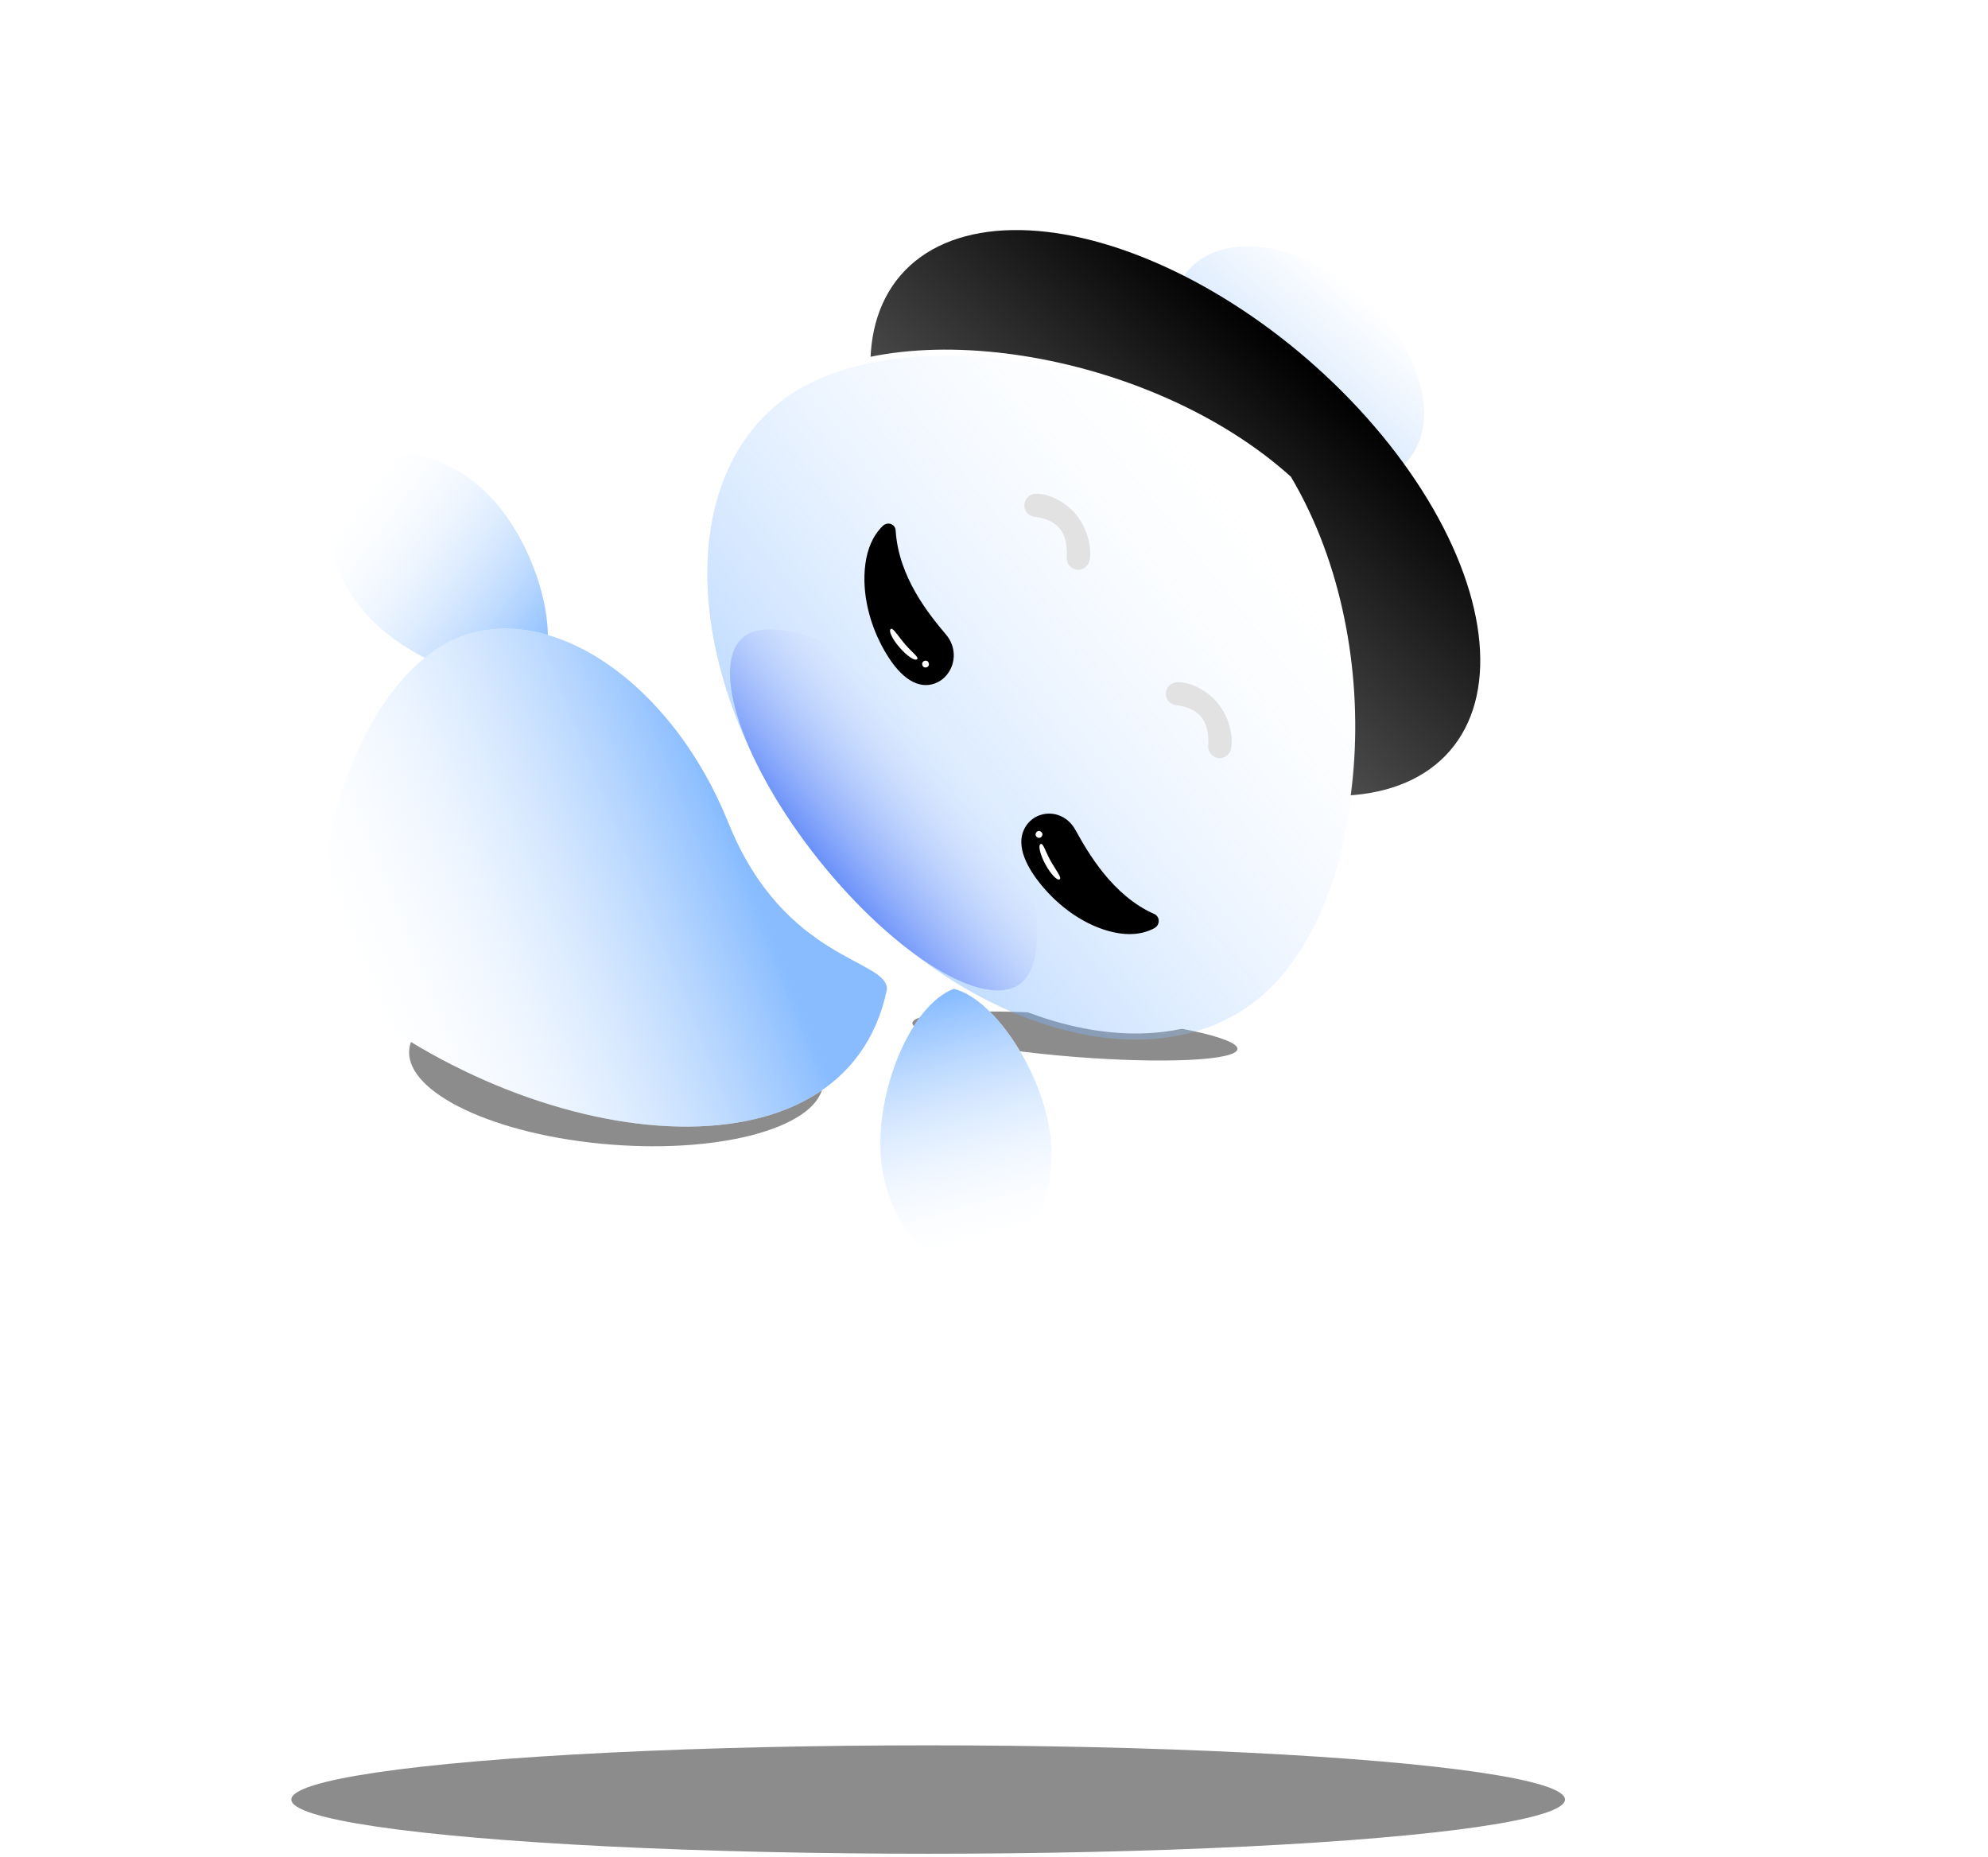 <svg width="650" height="607" viewBox="0 0 650 607" fill="none" xmlns="http://www.w3.org/2000/svg">
<g filter="url(#filter0_d_2377_20)">
<path d="M509.67 299.651C511.392 308.148 508.18 316.896 501.302 322.127L265.52 502.627C260.018 506.832 252.863 508.277 246.14 506.52C239.418 504.762 233.882 500.036 231.106 493.657L194.501 409.936L123.436 414.196C114.167 414.787 105.478 409.577 101.561 401.126C97.644 392.674 99.385 382.709 105.833 375.989L146.669 333.433C148.623 331.397 151.242 330.195 154.082 329.987L328.69 318.802C334.72 318.428 339.356 313.392 339.233 307.407C339.109 301.422 334.367 296.48 328.376 296.305L136.57 288.934L113.212 223.302C110.405 215.427 112.121 206.709 117.732 200.556C123.343 194.403 131.873 191.832 139.947 193.811L493.046 282.33C501.473 284.451 507.899 291.205 509.67 299.651Z" fill="white"/>
</g>
<ellipse cx="53.301" cy="6.805" rx="53.301" ry="6.805" transform="matrix(-0.997 -0.08 -0.08 0.997 405.148 336.178)" fill="black" fill-opacity="0.45"/>
<ellipse cx="424.267" cy="119.623" rx="47.508" ry="31.255" transform="rotate(40.898 424.267 119.623)" fill="url(#paint0_linear_2377_20)"/>
<ellipse cx="384.284" cy="167.702" rx="118.769" ry="66.261" transform="rotate(40.898 384.284 167.702)" fill="url(#paint1_linear_2377_20)"/>
<g filter="url(#filter1_d_2377_20)">
<g filter="url(#filter2_d_2377_20)">
<path d="M411.064 322.825C375.127 351.591 311.017 331.211 267.869 277.306C224.722 223.401 218.876 156.384 254.813 127.619C290.749 98.853 375.993 112.291 422.083 153.867C455.551 210.35 447.001 294.06 411.064 322.825Z" fill="white"/>
</g>
<path d="M411.064 322.825C375.127 351.591 311.017 331.211 267.869 277.306C224.722 223.401 218.876 156.384 254.813 127.619C290.749 98.853 375.993 112.291 422.083 153.867C455.551 210.35 447.001 294.06 411.064 322.825Z" fill="url(#paint2_linear_2377_20)"/>
<path d="M333.775 317.439C322.403 326.542 292.896 308.576 267.871 277.312C242.845 246.047 231.777 213.322 243.149 204.219C254.521 195.116 291.998 212.488 316.672 238.249C337.97 269.499 345.147 308.336 333.775 317.439Z" fill="url(#paint3_linear_2377_20)"/>
</g>
<ellipse cx="338.662" cy="165.204" rx="3.747" ry="3.747" transform="rotate(51.325 338.662 165.204)" fill="#E2E2E2"/>
<ellipse cx="343.95" cy="166.54" rx="2.998" ry="2.548" transform="rotate(51.325 343.95 166.54)" fill="#E2E2E2"/>
<ellipse cx="351.966" cy="177.015" rx="2.998" ry="2.548" transform="rotate(51.325 351.966 177.015)" fill="#E2E2E2"/>
<path d="M355.499 184.556C353.884 185.849 354.906 176.618 349.784 170.221C344.663 163.823 335.713 163.148 337.329 161.855C338.944 160.562 346.887 162.043 352.008 168.441C357.129 174.839 357.115 183.263 355.499 184.556Z" fill="#E2E2E2"/>
<path d="M349.278 183.004C348.09 183.955 350.094 177.308 346.557 172.889C343.02 168.47 336.804 169.375 337.992 168.424C339.179 167.473 347.466 164.91 351.003 169.33C354.541 173.749 350.466 182.054 349.278 183.004Z" fill="#E2E2E2"/>
<ellipse cx="352.526" cy="182.523" rx="3.747" ry="3.747" transform="rotate(51.325 352.526 182.523)" fill="#E2E2E2"/>
<ellipse cx="384.936" cy="226.796" rx="3.747" ry="3.747" transform="rotate(51.325 384.936 226.796)" fill="#E2E2E2"/>
<ellipse cx="390.224" cy="228.132" rx="2.998" ry="2.548" transform="rotate(51.325 390.224 228.132)" fill="#E2E2E2"/>
<ellipse cx="398.239" cy="238.606" rx="2.998" ry="2.548" transform="rotate(51.325 398.239 238.606)" fill="#E2E2E2"/>
<path d="M401.773 246.148C400.157 247.441 401.179 238.21 396.058 231.812C390.937 225.414 381.987 224.74 383.602 223.447C385.218 222.154 393.16 223.635 398.281 230.033C403.402 236.431 403.389 244.855 401.773 246.148Z" fill="#E2E2E2"/>
<path d="M395.548 244.596C394.36 245.547 396.364 238.9 392.826 234.481C389.289 230.061 383.073 230.967 384.261 230.016C385.449 229.065 393.736 226.502 397.273 230.921C400.81 235.341 396.735 243.645 395.548 244.596Z" fill="#E2E2E2"/>
<ellipse cx="398.787" cy="244.107" rx="3.747" ry="3.747" transform="rotate(51.325 398.787 244.107)" fill="#E2E2E2"/>
<g filter="url(#filter3_d_2377_20)">
<path d="M282.948 182.339C283.572 177.648 285.291 173.189 288.649 169.928C288.998 169.589 289.432 169.351 289.898 169.242C290.365 169.133 290.846 169.157 291.285 169.313C291.725 169.468 292.105 169.748 292.381 170.119C292.658 170.491 292.82 170.939 292.848 171.412C293.767 186.729 303.861 198.999 309.29 205.43C312.697 209.466 312.473 214.628 309.941 218.147C308.658 219.965 306.752 221.254 304.618 221.745C297.631 223.311 292.215 215.958 289.277 210.885C284.503 202.638 281.632 192.183 282.946 182.34L282.948 182.339Z" fill="black"/>
</g>
<path d="M299.819 215.534C299.065 216.151 296.528 214.439 294.153 211.71C291.778 208.98 290.464 206.268 291.219 205.651C291.973 205.034 293.623 207.988 295.998 210.718C298.373 213.447 300.574 214.918 299.819 215.534Z" fill="white"/>
<ellipse cx="302.621" cy="217.107" rx="1.104" ry="1.104" transform="rotate(73.554 302.621 217.107)" fill="white"/>
<g filter="url(#filter4_d_2377_20)">
<path d="M364.286 302.823C368.773 303.791 373.399 303.613 377.456 301.432C377.878 301.205 378.234 300.862 378.483 300.443C378.733 300.024 378.864 299.547 378.863 299.065C378.862 298.584 378.729 298.119 378.478 297.724C378.227 297.329 377.869 297.02 377.446 296.833C363.743 290.784 355.767 276.803 351.631 269.339C349.034 264.655 344.246 263.138 340.218 264.426C338.145 265.067 336.356 266.494 335.223 268.412C331.552 274.707 336.534 282.467 340.228 287.042C346.234 294.476 354.868 300.797 364.285 302.825L364.286 302.823Z" fill="black"/>
</g>
<path d="M340.217 275.958C339.376 276.449 340.094 279.425 341.821 282.604C343.549 285.782 345.631 287.961 346.473 287.469C347.315 286.978 345.123 284.399 343.396 281.221C341.668 278.042 341.059 275.466 340.217 275.958Z" fill="white"/>
<ellipse cx="1.104" cy="1.104" rx="1.104" ry="1.104" transform="matrix(-0.8 -0.6 -0.6 0.8 341.262 272.574)" fill="white"/>
<g filter="url(#filter5_d_2377_20)">
<path d="M161.373 159.539C147.108 143.806 126.282 139.449 114.857 149.808C103.432 160.166 105.735 181.318 120 197.052C134.265 212.785 162.837 223.096 176.073 217.324C183.989 204.437 175.639 175.273 161.373 159.539Z" fill="white"/>
<path d="M161.373 159.539C147.108 143.806 126.282 139.449 114.857 149.808C103.432 160.166 105.735 181.318 120 197.052C134.265 212.785 162.837 223.096 176.073 217.324C183.989 204.437 175.639 175.273 161.373 159.539Z" fill="url(#paint4_linear_2377_20)"/>
</g>
<g filter="url(#filter6_d_2377_20)">
<path d="M287.981 373.892C289.572 395.069 303.329 411.301 318.708 410.145C334.086 408.989 345.263 390.884 343.671 369.706C342.079 348.528 325.867 322.841 311.878 319.265C297.715 324.571 286.389 352.714 287.981 373.892Z" fill="white"/>
<path d="M287.981 373.892C289.572 395.069 303.329 411.301 318.708 410.145C334.086 408.989 345.263 390.884 343.671 369.706C342.079 348.528 325.867 322.841 311.878 319.265C297.715 324.571 286.389 352.714 287.981 373.892Z" fill="url(#paint5_linear_2377_20)"/>
</g>
<ellipse cx="67.901" cy="25.535" rx="67.901" ry="25.535" transform="matrix(-0.997 -0.08 -0.08 0.997 271.242 328.682)" fill="black" fill-opacity="0.45"/>
<ellipse cx="208.22" cy="17.721" rx="208.22" ry="17.721" transform="matrix(1 0 -4.47013e-08 -1 95.25 606.037)" fill="black" fill-opacity="0.45"/>
<g filter="url(#filter7_d_2377_20)">
<path d="M289.984 319.494C290.412 309.468 256.471 310.487 238.104 264.879C219.736 219.27 180.198 192.224 149.792 204.469C119.386 216.714 97.935 274.3 107.625 317.426C173.646 373.645 276.348 385.181 289.984 319.494Z" fill="white"/>
<path d="M289.984 319.494C290.412 309.468 256.471 310.487 238.104 264.879C219.736 219.27 180.198 192.224 149.792 204.469C119.386 216.714 97.935 274.3 107.625 317.426C173.646 373.645 276.348 385.181 289.984 319.494Z" fill="url(#paint6_linear_2377_20)"/>
</g>
<path d="M538.315 112.421C537.001 112.2 535.781 111.965 534.655 111.715C533.529 111.465 532.568 111.17 531.774 110.83C530.859 110.482 530.226 110.083 529.875 109.635C529.539 109.177 529.426 108.617 529.537 107.954C529.591 107.634 529.705 107.313 529.881 106.99C530.057 106.666 530.336 106.348 530.717 106.035C531.1 105.71 531.632 105.404 532.313 105.116C532.789 104.892 533.37 104.619 534.057 104.296C534.758 103.963 535.512 103.603 536.319 103.216C537.127 102.828 537.933 102.446 538.738 102.07C539.555 101.696 540.307 101.348 540.994 101.025C541.693 100.705 542.278 100.444 542.75 100.243C543.437 99.994 543.879 99.788 544.077 99.626C544.274 99.465 544.387 99.301 544.415 99.136C544.448 98.934 544.327 98.786 544.051 98.691C543.789 98.587 543.427 98.495 542.965 98.418C542.314 98.308 541.596 98.206 540.808 98.11C540.033 98.017 539.244 97.933 538.441 97.859C537.652 97.775 536.906 97.692 536.202 97.611C535.497 97.529 534.903 97.447 534.418 97.366C534.098 97.312 533.815 97.222 533.569 97.096C533.334 96.971 533.161 96.808 533.048 96.607C532.936 96.405 532.903 96.169 532.949 95.896C533.002 95.577 533.177 95.332 533.473 95.163C533.781 94.996 534.196 94.883 534.717 94.824C535.249 94.768 535.872 94.757 536.584 94.791C537.31 94.816 538.127 94.874 539.037 94.966C539.481 95.004 540.018 95.064 540.649 95.145C541.294 95.217 541.963 95.293 542.655 95.372C543.348 95.452 544.004 95.532 544.623 95.612C545.254 95.693 545.777 95.769 546.191 95.838C547.363 96.035 548.231 96.369 548.797 96.842C549.362 97.314 549.582 97.929 549.455 98.686C549.365 99.219 549.14 99.728 548.778 100.215C548.418 100.69 547.745 101.149 546.758 101.592C545.939 101.977 545.02 102.413 544.002 102.899C542.983 103.385 541.959 103.87 540.928 104.354C539.898 104.839 538.947 105.281 538.077 105.683C537.22 106.074 536.535 106.385 536.022 106.615C535.576 106.808 535.26 106.986 535.075 107.15C534.889 107.313 534.78 107.49 534.748 107.679C534.715 107.88 534.814 108.049 535.047 108.185C535.291 108.324 535.73 108.464 536.363 108.607C537.01 108.74 537.931 108.907 539.126 109.108C540.381 109.318 541.479 109.478 542.422 109.588C543.379 109.688 544.242 109.802 545.011 109.931C545.721 110.051 546.229 110.252 546.534 110.534C546.84 110.816 546.957 111.171 546.885 111.597C546.816 112.011 546.574 112.329 546.159 112.552C545.745 112.774 545.168 112.909 544.431 112.955C543.703 113.015 542.824 112.996 541.794 112.896C540.776 112.798 539.616 112.64 538.315 112.421ZM557.626 115.663C556.313 115.443 555.093 115.208 553.967 114.958C552.84 114.708 551.88 114.413 551.085 114.072C550.17 113.724 549.538 113.326 549.187 112.878C548.85 112.419 548.737 111.859 548.849 111.196C548.902 110.877 549.017 110.555 549.193 110.232C549.369 109.909 549.648 109.59 550.029 109.277C550.412 108.952 550.944 108.646 551.625 108.359C552.101 108.135 552.682 107.861 553.369 107.538C554.07 107.206 554.824 106.846 555.631 106.458C556.438 106.07 557.245 105.688 558.05 105.313C558.867 104.939 559.619 104.591 560.306 104.268C561.005 103.947 561.59 103.686 562.062 103.486C562.749 103.236 563.191 103.03 563.388 102.869C563.586 102.707 563.698 102.544 563.726 102.378C563.76 102.177 563.639 102.029 563.363 101.934C563.101 101.829 562.739 101.738 562.277 101.66C561.626 101.551 560.907 101.448 560.12 101.353C559.345 101.259 558.556 101.175 557.753 101.101C556.964 101.018 556.218 100.935 555.513 100.853C554.809 100.771 554.214 100.69 553.729 100.608C553.41 100.555 553.127 100.465 552.88 100.338C552.646 100.213 552.472 100.05 552.36 99.849C552.248 99.648 552.215 99.411 552.26 99.139C552.314 98.819 552.489 98.575 552.785 98.406C553.093 98.238 553.507 98.125 554.028 98.067C554.561 98.01 555.183 97.999 555.896 98.034C556.621 98.058 557.439 98.116 558.348 98.208C558.792 98.246 559.33 98.306 559.961 98.388C560.606 98.459 561.275 98.535 561.967 98.615C562.659 98.695 563.315 98.774 563.935 98.854C564.566 98.936 565.089 99.011 565.503 99.081C566.674 99.277 567.543 99.612 568.109 100.084C568.674 100.556 568.893 101.171 568.766 101.928C568.677 102.461 568.451 102.971 568.09 103.457C567.73 103.932 567.057 104.391 566.07 104.834C565.251 105.22 564.332 105.656 563.313 106.142C562.295 106.628 561.27 107.113 560.24 107.597C559.21 108.081 558.259 108.524 557.389 108.925C556.532 109.317 555.847 109.627 555.334 109.858C554.888 110.05 554.572 110.229 554.386 110.392C554.201 110.556 554.092 110.732 554.06 110.921C554.026 111.123 554.126 111.291 554.358 111.428C554.603 111.566 555.042 111.707 555.675 111.85C556.322 111.983 557.243 112.149 558.438 112.35C559.693 112.561 560.791 112.721 561.734 112.83C562.691 112.93 563.554 113.045 564.323 113.174C565.033 113.293 565.541 113.494 565.846 113.776C566.152 114.059 566.269 114.413 566.197 114.839C566.128 115.253 565.885 115.572 565.471 115.794C565.056 116.017 564.48 116.151 563.742 116.197C563.014 116.258 562.135 116.238 561.106 116.138C560.088 116.04 558.928 115.882 557.626 115.663ZM576.938 118.906C575.624 118.685 574.405 118.45 573.278 118.2C572.152 117.95 571.192 117.655 570.397 117.315C569.482 116.966 568.849 116.568 568.499 116.12C568.162 115.662 568.049 115.101 568.16 114.439C568.214 114.119 568.329 113.798 568.505 113.474C568.681 113.151 568.959 112.833 569.341 112.52C569.724 112.195 570.256 111.888 570.937 111.601C571.412 111.377 571.994 111.103 572.681 110.781C573.381 110.448 574.135 110.088 574.943 109.7C575.75 109.313 576.556 108.931 577.362 108.555C578.179 108.181 578.931 107.833 579.618 107.51C580.317 107.189 580.902 106.929 581.374 106.728C582.06 106.478 582.503 106.273 582.7 106.111C582.898 105.95 583.01 105.786 583.038 105.62C583.072 105.419 582.951 105.271 582.675 105.176C582.412 105.071 582.05 104.98 581.589 104.903C580.938 104.793 580.219 104.691 579.432 104.595C578.657 104.502 577.868 104.418 577.065 104.344C576.276 104.26 575.529 104.177 574.825 104.095C574.121 104.014 573.526 103.932 573.041 103.851C572.721 103.797 572.439 103.707 572.192 103.58C571.957 103.456 571.784 103.293 571.672 103.091C571.56 102.89 571.526 102.653 571.572 102.381C571.626 102.062 571.801 101.817 572.097 101.648C572.405 101.481 572.819 101.368 573.34 101.309C573.873 101.253 574.495 101.241 575.207 101.276C575.933 101.3 576.751 101.359 577.66 101.45C578.104 101.488 578.642 101.548 579.273 101.63C579.918 101.702 580.586 101.777 581.279 101.857C581.971 101.937 582.627 102.017 583.246 102.096C583.878 102.178 584.4 102.253 584.814 102.323C585.986 102.52 586.855 102.854 587.42 103.326C587.986 103.799 588.205 104.413 588.078 105.171C587.989 105.703 587.763 106.213 587.401 106.7C587.042 107.175 586.369 107.634 585.382 108.076C584.563 108.462 583.644 108.898 582.625 109.384C581.607 109.87 580.582 110.355 579.552 110.839C578.521 111.323 577.571 111.766 576.7 112.167C575.844 112.559 575.159 112.87 574.646 113.1C574.2 113.293 573.884 113.471 573.698 113.635C573.512 113.798 573.404 113.974 573.372 114.164C573.338 114.365 573.438 114.534 573.67 114.67C573.915 114.809 574.353 114.949 574.987 115.092C575.633 115.225 576.555 115.392 577.75 115.592C579.004 115.803 580.103 115.963 581.046 116.073C582.002 116.173 582.865 116.287 583.635 116.416C584.345 116.535 584.852 116.736 585.158 117.019C585.463 117.301 585.58 117.655 585.509 118.081C585.439 118.496 585.197 118.814 584.783 119.036C584.368 119.259 583.792 119.393 583.054 119.44C582.326 119.5 581.447 119.48 580.417 119.38C579.4 119.283 578.24 119.124 576.938 118.906ZM596.25 122.148C594.936 121.928 593.716 121.692 592.59 121.442C591.464 121.192 590.504 120.897 589.709 120.557C588.794 120.209 588.161 119.811 587.811 119.362C587.474 118.904 587.361 118.344 587.472 117.681C587.526 117.362 587.641 117.04 587.817 116.717C587.993 116.393 588.271 116.075 588.652 115.762C589.035 115.437 589.567 115.131 590.248 114.844C590.724 114.619 591.305 114.346 591.992 114.023C592.693 113.69 593.447 113.33 594.254 112.943C595.062 112.555 595.868 112.173 596.673 111.797C597.491 111.424 598.243 111.075 598.93 110.753C599.628 110.432 600.214 110.171 600.685 109.97C601.372 109.721 601.814 109.515 602.012 109.354C602.209 109.192 602.322 109.028 602.35 108.863C602.383 108.662 602.262 108.513 601.986 108.418C601.724 108.314 601.362 108.222 600.901 108.145C600.25 108.036 599.531 107.933 598.744 107.838C597.969 107.744 597.179 107.66 596.377 107.586C595.588 107.502 594.841 107.42 594.137 107.338C593.433 107.256 592.838 107.174 592.353 107.093C592.033 107.039 591.75 106.949 591.504 106.823C591.269 106.698 591.096 106.535 590.984 106.334C590.871 106.132 590.838 105.896 590.884 105.624C590.937 105.304 591.112 105.06 591.408 104.89C591.716 104.723 592.131 104.61 592.652 104.551C593.184 104.495 593.807 104.484 594.519 104.518C595.245 104.543 596.063 104.601 596.972 104.693C597.416 104.731 597.953 104.791 598.584 104.872C599.23 104.944 599.898 105.02 600.591 105.1C601.283 105.179 601.939 105.259 602.558 105.339C603.189 105.42 603.712 105.496 604.126 105.565C605.298 105.762 606.166 106.097 606.732 106.569C607.298 107.041 607.517 107.656 607.39 108.413C607.3 108.946 607.075 109.455 606.713 109.942C606.354 110.417 605.68 110.876 604.693 111.319C603.874 111.704 602.955 112.14 601.937 112.626C600.918 113.112 599.894 113.597 598.863 114.082C597.833 114.566 596.883 115.008 596.012 115.41C595.156 115.801 594.471 116.112 593.957 116.342C593.511 116.535 593.195 116.713 593.01 116.877C592.824 117.04 592.715 117.217 592.684 117.406C592.65 117.607 592.749 117.776 592.982 117.913C593.226 118.051 593.665 118.192 594.298 118.334C594.945 118.467 595.866 118.634 597.062 118.835C598.316 119.045 599.415 119.206 600.358 119.315C601.314 119.415 602.177 119.529 602.946 119.659C603.656 119.778 604.164 119.979 604.47 120.261C604.775 120.544 604.892 120.898 604.821 121.324C604.751 121.738 604.509 122.056 604.094 122.279C603.68 122.501 603.104 122.636 602.366 122.682C601.638 122.742 600.759 122.723 599.729 122.623C598.711 122.525 597.552 122.367 596.25 122.148Z" fill="white"/>
<g filter="url(#filter8_d_2377_20)">
<path d="M537.986 152.806C542.272 152.064 546.68 152.524 550.721 154.134C554.156 155.22 557.662 156.065 561.214 156.663C595.276 162.382 625.894 144.366 630.363 117.753C634.831 91.139 611.772 64.114 577.713 58.396C543.649 52.676 513.032 70.693 508.564 97.303C506.258 111.043 511.194 125.246 522.117 136.646C522.914 137.454 523.724 138.248 524.547 139.03C524.498 138.985 524.68 139.156 524.429 138.943L524.897 139.339L525.323 139.779C529.687 144.283 531.241 149.594 530.675 155.004C533.597 153.969 536.387 153.071 537.986 152.806ZM498.854 95.735C504.347 63.018 540.405 41.798 579.4 48.346C618.39 54.892 645.546 86.722 640.054 119.436C634.56 152.156 598.497 173.375 559.507 166.828C555.274 166.118 551.188 165.108 547.259 163.836L547.236 163.827C538.081 159.951 532.264 169.879 509.609 171.729C504.955 172.111 504.606 170.895 508.634 167.842C515.922 162.332 523.678 152.657 518.245 147.052C518.072 146.911 515.961 144.859 515.163 144.039C502.416 130.742 495.896 113.356 498.855 95.73" fill="white"/>
</g>
<g filter="url(#filter9_d_2377_20)">
<path d="M28.664 161.707C26.44 163.224 24.898 165.552 24.371 168.192C21.996 167.072 19.28 166.909 16.788 167.738C14.297 168.566 12.219 170.322 10.987 172.641C9.755 174.96 9.462 177.664 10.171 180.193C10.879 182.721 12.533 184.88 14.791 186.222C12.9 188.13 11.814 190.691 11.757 193.377C11.748 195.372 12.323 197.326 13.412 198.998C14.5 200.67 16.054 201.987 17.882 202.786C19.71 203.586 21.732 203.833 23.698 203.497C25.665 203.161 27.49 202.257 28.949 200.896C29.897 202.763 31.392 204.296 33.235 205.292C33.759 205.558 34.302 205.785 34.86 205.97C37.143 206.737 39.623 206.667 41.859 205.774C44.094 204.88 45.94 203.222 47.065 201.093C47.327 200.668 47.562 200.227 47.768 199.771C48.65 197.213 48.494 194.411 47.333 191.966C49.986 191.529 52.363 190.075 53.962 187.914C54.224 187.489 54.459 187.047 54.664 186.592C55.538 184.943 55.943 183.085 55.834 181.222C55.724 179.358 55.106 177.56 54.045 176.024C52.985 174.488 51.523 173.273 49.819 172.51C48.115 171.748 46.234 171.468 44.382 171.701C44.708 169.727 44.446 167.701 43.629 165.876C42.812 164.05 41.476 162.505 39.787 161.433C38.099 160.36 36.132 159.808 34.133 159.845C32.133 159.883 30.188 160.507 28.54 161.641L28.664 161.707ZM14.408 178.868C14.014 177.476 14.174 175.985 14.852 174.708C15.531 173.43 16.677 172.464 18.051 172.011C19.131 171.681 20.284 171.681 21.364 172.01C22.445 172.338 23.402 172.981 24.116 173.856L25.049 175.041L25.522 177.04C24.787 177.724 24.167 178.521 23.685 179.401C23.078 180.547 22.715 181.806 22.621 183.099L19.342 182.84C18.214 182.755 17.139 182.33 16.258 181.62C15.377 180.911 14.732 179.951 14.408 178.868ZM21.84 198.973C20.581 198.895 19.386 198.389 18.452 197.54C17.519 196.69 16.904 195.548 16.707 194.301C16.512 193.055 16.747 191.778 17.374 190.684C18.002 189.589 18.984 188.741 20.159 188.28L21.585 187.74L23.621 187.895C24.456 189.665 25.835 191.122 27.557 192.052C27.854 192.24 28.165 192.405 28.486 192.546L27.883 193.682L27.126 195.504C26.704 196.552 25.971 197.446 25.026 198.066C24.082 198.686 22.97 199.002 21.84 198.973ZM41.64 192.014C42.611 192.848 43.264 193.991 43.49 195.251C43.716 196.511 43.501 197.81 42.881 198.93C42.261 200.05 41.275 200.922 40.087 201.399C38.899 201.876 37.584 201.93 36.361 201.55C36.062 201.417 35.772 201.263 35.494 201.089C34.658 200.636 33.956 199.971 33.457 199.163C32.957 198.354 32.678 197.428 32.647 196.478L32.463 195.03L33.255 193.04C35.533 192.732 37.617 191.595 39.11 189.848L41.64 192.014ZM36.077 185.985C35.643 186.802 34.977 187.472 34.162 187.91C33.347 188.348 32.42 188.535 31.5 188.447C30.579 188.358 29.705 187.999 28.988 187.414C28.271 186.829 27.744 186.044 27.474 185.159C27.203 184.275 27.201 183.33 27.467 182.444C27.733 181.558 28.256 180.771 28.97 180.182C29.684 179.594 30.556 179.23 31.477 179.137C32.397 179.044 33.324 179.226 34.141 179.66C35.237 180.242 36.056 181.236 36.419 182.422C36.782 183.608 36.659 184.89 36.077 185.985ZM49.114 177.499C50.261 178.381 51.016 179.679 51.215 181.113C51.414 182.546 51.043 184.001 50.18 185.163C49.511 186.084 48.576 186.779 47.501 187.154C46.426 187.53 45.262 187.568 44.164 187.263L42.772 186.894L41.102 185.451C41.494 183.216 41.06 180.914 39.881 178.976L41.05 178.272L41.148 178.086L42.678 177.151C43.654 176.534 44.798 176.236 45.952 176.299C47.105 176.361 48.21 176.78 49.114 177.499ZM38.851 166.908C39.456 167.75 39.815 168.744 39.888 169.779C39.96 170.814 39.743 171.848 39.261 172.766L38.997 173.262L38.089 174.474L36.419 175.573C34.409 174.509 32.081 174.213 29.869 174.741L29.577 173.447L29.07 171.51C28.767 170.26 28.907 168.944 29.467 167.787C30.027 166.63 30.972 165.703 32.14 165.166C33.308 164.628 34.626 164.514 35.87 164.842C37.113 165.169 38.203 165.919 38.955 166.963L38.851 166.908Z" fill="white"/>
</g>
<g filter="url(#filter10_d_2377_20)">
<path d="M47.304 281.556C48.869 282.435 50.716 282.666 52.449 282.199C52.484 283.949 53.192 285.619 54.425 286.861C55.658 288.104 57.322 288.825 59.072 288.874C60.822 288.922 62.523 288.296 63.824 287.123C65.124 285.951 65.923 284.324 66.056 282.578C67.755 283.142 69.606 283.032 71.227 282.27C72.421 281.684 73.418 280.762 74.094 279.616C74.77 278.471 75.096 277.153 75.032 275.824C74.968 274.496 74.516 273.215 73.733 272.14C72.95 271.065 71.869 270.243 70.624 269.775C71.458 268.655 71.931 267.308 71.98 265.913C71.984 265.521 71.958 265.129 71.903 264.741C71.685 263.151 70.908 261.69 69.712 260.62C68.516 259.549 66.979 258.939 65.374 258.897C65.043 258.867 64.71 258.857 64.377 258.869C62.588 259.1 60.96 260.024 59.844 261.441C58.797 259.987 57.225 258.997 55.46 258.683C55.129 258.652 54.795 258.643 54.463 258.655C53.219 258.622 51.989 258.931 50.909 259.548C49.828 260.166 48.938 261.068 48.335 262.156C47.732 263.245 47.439 264.478 47.489 265.721C47.538 266.965 47.928 268.171 48.616 269.208C47.341 269.598 46.209 270.355 45.36 271.384C44.512 272.413 43.985 273.668 43.845 274.994C43.705 276.32 43.958 277.658 44.573 278.842C45.187 280.025 46.136 281.002 47.302 281.65L47.304 281.556ZM61.777 284.986C61.062 285.633 60.125 285.979 59.161 285.952C58.197 285.926 57.28 285.527 56.603 284.841C56.086 284.294 55.744 283.605 55.62 282.863C55.496 282.121 55.596 281.358 55.908 280.673L56.339 279.765L57.392 278.889C58.018 279.126 58.678 279.26 59.347 279.287C60.211 279.31 61.07 279.154 61.871 278.827L62.688 280.862C62.971 281.561 63.035 282.329 62.873 283.065C62.71 283.801 62.328 284.471 61.777 284.986ZM71.582 274.59C71.908 275.365 71.96 276.229 71.73 277.038C71.499 277.847 70.999 278.553 70.313 279.039C69.626 279.526 68.794 279.764 67.954 279.713C67.115 279.663 66.317 279.327 65.694 278.762L64.949 278.071L64.438 276.808C65.248 275.786 65.71 274.53 65.755 273.226C65.779 272.994 65.785 272.759 65.774 272.525L66.632 272.549L67.944 272.461C68.695 272.403 69.446 272.575 70.096 272.956C70.746 273.337 71.265 273.907 71.582 274.59ZM61.559 264.827C61.77 264 62.259 263.271 62.945 262.763C63.63 262.255 64.47 261.998 65.322 262.037C66.174 262.075 66.988 262.406 67.624 262.974C68.261 263.542 68.683 264.312 68.819 265.154C68.828 265.373 68.822 265.591 68.8 265.809C68.777 266.442 68.588 267.058 68.253 267.596C67.918 268.134 67.448 268.575 66.89 268.875L66.079 269.414L64.657 269.53C63.798 268.262 62.502 267.354 61.016 266.98L61.559 264.827ZM59.607 269.936C60.224 269.953 60.822 270.152 61.325 270.509C61.828 270.866 62.214 271.364 62.434 271.94C62.654 272.516 62.698 273.145 62.561 273.746C62.424 274.347 62.111 274.894 61.663 275.318C61.215 275.742 60.651 276.023 60.043 276.127C59.435 276.23 58.81 276.151 58.247 275.899C57.684 275.647 57.209 275.234 56.88 274.712C56.552 274.19 56.386 273.582 56.403 272.966C56.426 272.139 56.777 271.355 57.378 270.787C57.979 270.219 58.781 269.912 59.607 269.936ZM50.676 264.664C50.864 263.718 51.415 262.882 52.212 262.339C53.009 261.795 53.988 261.586 54.938 261.757C55.686 261.884 56.378 262.236 56.921 262.767C57.464 263.298 57.831 263.982 57.974 264.727L58.167 265.668L57.799 267.093C56.349 267.521 55.103 268.462 54.294 269.741L53.528 269.251L53.388 269.247L52.376 268.611C51.718 268.211 51.201 267.616 50.897 266.908C50.592 266.201 50.515 265.417 50.676 264.664ZM47.392 273.931C47.716 273.32 48.203 272.811 48.8 272.462C49.396 272.112 50.078 271.935 50.77 271.951L51.144 271.961L52.137 272.145L53.288 272.817C53.248 274.332 53.761 275.81 54.732 276.975L54.046 277.533L53.038 278.409C52.382 278.961 51.555 279.267 50.698 279.275C49.84 279.284 49.007 278.994 48.34 278.456C47.673 277.917 47.214 277.164 47.042 276.324C46.869 275.484 46.994 274.611 47.394 273.853L47.392 273.931Z" fill="white"/>
</g>
<g filter="url(#filter11_d_2377_20)">
<path d="M188.291 32.028C187.349 33.556 187.042 35.392 187.438 37.143C185.688 37.106 183.99 37.744 182.698 38.925C181.406 40.106 180.617 41.739 180.497 43.485C180.376 45.232 180.933 46.958 182.05 48.305C183.168 49.653 184.762 50.518 186.501 50.722C185.867 52.397 185.902 54.251 186.596 55.902C187.132 57.119 188.013 58.152 189.13 58.875C190.247 59.597 191.55 59.977 192.88 59.968C194.21 59.958 195.509 59.56 196.615 58.821C197.721 58.083 198.587 57.036 199.106 55.812C200.19 56.691 201.516 57.219 202.908 57.325C203.3 57.345 203.692 57.335 204.082 57.296C205.68 57.143 207.172 56.428 208.29 55.276C209.409 54.126 210.082 52.614 210.189 51.013C210.234 50.683 210.257 50.35 210.258 50.017C210.101 48.22 209.245 46.556 207.874 45.383C209.371 44.397 210.424 42.866 210.81 41.116C210.854 40.786 210.877 40.453 210.879 40.12C210.963 38.879 210.705 37.638 210.132 36.533C209.56 35.428 208.695 34.501 207.632 33.854C206.57 33.207 205.349 32.864 204.105 32.862C202.86 32.861 201.639 33.201 200.575 33.845C200.237 32.555 199.528 31.393 198.535 30.503C197.541 29.613 196.308 29.035 194.989 28.841C193.67 28.647 192.323 28.845 191.115 29.41C189.908 29.976 188.893 30.884 188.198 32.022L188.291 32.028ZM184.271 46.348C183.653 45.607 183.345 44.657 183.412 43.694C183.478 42.732 183.914 41.833 184.627 41.184C185.195 40.69 185.897 40.377 186.644 40.283C187.391 40.19 188.149 40.322 188.82 40.661L189.71 41.129L190.542 42.217C190.28 42.833 190.118 43.487 190.064 44.154C190.005 45.016 190.127 45.881 190.42 46.694L188.353 47.427C187.644 47.681 186.873 47.714 186.144 47.522C185.415 47.329 184.762 46.92 184.271 46.348ZM194.255 56.571C193.467 56.865 192.602 56.882 191.803 56.618C191.004 56.355 190.319 55.826 189.861 55.12C189.404 54.415 189.2 53.574 189.285 52.737C189.37 51.9 189.738 51.117 190.328 50.517L191.05 49.801L192.332 49.343C193.32 50.194 194.556 50.706 195.856 50.805C196.088 50.839 196.322 50.855 196.556 50.853L196.497 51.709L196.532 53.024C196.559 53.777 196.355 54.52 195.949 55.154C195.542 55.788 194.951 56.282 194.255 56.571ZM204.421 46.958C205.238 47.202 205.947 47.721 206.426 48.427C206.906 49.132 207.128 49.982 207.054 50.832C206.981 51.682 206.617 52.481 206.024 53.094C205.43 53.707 204.643 54.097 203.796 54.198C203.578 54.198 203.359 54.183 203.143 54.153C202.511 54.103 201.903 53.889 201.379 53.533C200.856 53.176 200.434 52.688 200.158 52.118L199.652 51.286L199.595 49.86C200.897 49.053 201.858 47.795 202.292 46.326L204.421 46.958ZM199.397 44.798C199.354 45.413 199.13 46.002 198.753 46.49C198.376 46.978 197.863 47.343 197.278 47.539C196.693 47.736 196.064 47.754 195.468 47.592C194.873 47.431 194.339 47.096 193.934 46.631C193.529 46.166 193.271 45.591 193.193 44.979C193.115 44.368 193.219 43.746 193.494 43.194C193.769 42.642 194.201 42.184 194.736 41.877C195.271 41.571 195.885 41.43 196.501 41.472C197.326 41.529 198.094 41.911 198.638 42.535C199.181 43.159 199.454 43.973 199.397 44.798ZM205.03 36.091C205.968 36.317 206.78 36.902 207.291 37.721C207.801 38.539 207.97 39.526 207.76 40.468C207.603 41.21 207.222 41.887 206.67 42.408C206.117 42.928 205.419 43.267 204.668 43.38L203.72 43.533L202.311 43.108C201.943 41.641 201.054 40.357 199.81 39.497L200.33 38.751L200.34 38.611L201.017 37.627C201.444 36.986 202.06 36.494 202.779 36.219C203.498 35.944 204.285 35.899 205.03 36.091ZM195.906 32.429C196.503 32.778 196.991 33.285 197.316 33.896C197.641 34.506 197.79 35.195 197.746 35.885L197.72 36.258L197.496 37.243L196.778 38.365C195.265 38.263 193.767 38.715 192.564 39.638L192.035 38.929L191.2 37.887C190.676 37.209 190.404 36.369 190.431 35.512C190.457 34.656 190.781 33.835 191.346 33.191C191.912 32.546 192.683 32.118 193.529 31.98C194.375 31.843 195.243 32.003 195.984 32.434L195.906 32.429Z" fill="white"/>
</g>
<g filter="url(#filter12_d_2377_20)">
<path d="M519.029 398.428C516.872 400.04 515.432 402.432 515.019 405.092C512.598 404.076 509.878 404.031 507.424 404.966C504.97 405.901 502.97 407.744 501.839 410.114C500.708 412.484 500.533 415.198 501.349 417.694C502.166 420.19 503.912 422.276 506.225 423.519C504.418 425.506 503.444 428.112 503.503 430.797C503.58 432.791 504.239 434.719 505.398 436.342C506.557 437.966 508.167 439.215 510.027 439.934C511.888 440.654 513.919 440.814 515.869 440.394C517.819 439.973 519.604 438.991 521.003 437.569C522.03 439.393 523.59 440.861 525.474 441.776C526.009 442.02 526.562 442.223 527.127 442.383C529.44 443.051 531.915 442.875 534.111 441.886C536.306 440.897 538.078 439.16 539.111 436.985C539.354 436.549 539.569 436.098 539.755 435.634C540.527 433.04 540.25 430.247 538.985 427.855C541.616 427.304 543.929 425.749 545.433 423.521C545.676 423.085 545.892 422.634 546.078 422.17C546.88 420.484 547.204 418.611 547.014 416.754C546.825 414.897 546.129 413.127 545.004 411.639C543.878 410.15 542.365 408.998 540.63 408.31C538.894 407.622 537.004 407.423 535.163 407.735C535.403 405.75 535.054 403.737 534.159 401.948C533.264 400.16 531.863 398.673 530.13 397.675C528.397 396.677 526.408 396.21 524.412 396.333C522.416 396.456 520.499 397.164 518.902 398.368L519.029 398.428ZM505.525 416.188C505.072 414.814 505.167 413.318 505.79 412.013C506.414 410.707 507.517 409.693 508.87 409.181C509.934 408.805 511.087 408.755 512.18 409.036C513.273 409.318 514.258 409.919 515.008 410.763L515.992 411.906L516.551 413.883C515.846 414.597 515.261 415.421 514.817 416.321C514.26 417.492 513.952 418.765 513.913 420.062L510.626 419.944C509.496 419.908 508.403 419.529 507.492 418.858C506.582 418.188 505.896 417.257 505.525 416.188ZM513.818 435.954C512.556 435.93 511.34 435.477 510.371 434.668C509.402 433.86 508.738 432.745 508.488 431.508C508.239 430.271 508.419 428.986 508.999 427.865C509.578 426.744 510.523 425.855 511.677 425.344L513.078 424.743L515.12 424.81C516.03 426.542 517.47 427.938 519.231 428.793C519.535 428.968 519.853 429.119 520.18 429.246L519.626 430.407L518.949 432.261C518.572 433.326 517.879 434.251 516.962 434.911C516.044 435.571 514.948 435.934 513.818 435.954ZM533.299 428.148C534.305 428.94 535.007 430.054 535.287 431.303C535.567 432.551 535.408 433.859 534.837 435.004C534.266 436.15 533.318 437.063 532.152 437.591C530.986 438.119 529.674 438.229 528.436 437.903C528.131 437.783 527.835 437.641 527.55 437.48C526.696 437.063 525.965 436.429 525.431 435.643C524.898 434.856 524.579 433.944 524.507 432.996L524.261 431.557L524.966 429.535C527.228 429.128 529.261 427.903 530.678 426.093L533.299 428.148ZM527.481 422.365C527.083 423.2 526.446 423.898 525.651 424.371C524.856 424.844 523.938 425.07 523.014 425.021C522.09 424.973 521.202 424.651 520.461 424.098C519.719 423.544 519.159 422.783 518.85 421.911C518.542 421.038 518.499 420.094 518.727 419.198C518.955 418.301 519.443 417.492 520.131 416.873C520.819 416.255 521.674 415.854 522.59 415.721C523.506 415.588 524.44 415.73 525.275 416.129C526.394 416.663 527.256 417.62 527.67 418.79C528.084 419.959 528.016 421.245 527.481 422.365ZM540.141 413.324C541.325 414.157 542.134 415.421 542.395 416.844C542.656 418.268 542.348 419.737 541.536 420.935C540.907 421.884 540.003 422.619 538.945 423.04C537.887 423.462 536.726 423.55 535.616 423.293L534.209 422.984L532.479 421.614C532.774 419.364 532.241 417.084 530.98 415.198L532.117 414.445L532.207 414.255L533.695 413.254C534.644 412.596 535.774 412.249 536.929 412.262C538.084 412.274 539.206 412.645 540.141 413.324ZM529.431 403.185C530.072 404.001 530.473 404.979 530.59 406.009C530.707 407.04 530.534 408.083 530.092 409.021L529.851 409.528L528.995 410.778L527.374 411.948C525.32 410.971 522.981 410.776 520.794 411.399L520.447 410.119L519.857 408.205C519.5 406.97 519.583 405.649 520.093 404.468C520.602 403.288 521.507 402.321 522.65 401.734C523.794 401.147 525.107 400.976 526.363 401.25C527.619 401.524 528.741 402.226 529.536 403.236L529.431 403.185Z" fill="white"/>
</g>
<g filter="url(#filter13_d_2377_20)">
<path d="M396.51 435.179C395.567 436.706 395.261 438.542 395.657 440.293C393.906 440.256 392.209 440.894 390.917 442.075C389.624 443.256 388.836 444.889 388.716 446.636C388.595 448.382 389.151 450.108 390.269 451.456C391.387 452.803 392.981 453.668 394.719 453.872C394.086 455.547 394.12 457.402 394.815 459.052C395.351 460.269 396.232 461.303 397.349 462.025C398.465 462.748 399.769 463.128 401.099 463.118C402.429 463.109 403.727 462.71 404.834 461.972C405.94 461.233 406.806 460.187 407.324 458.962C408.408 459.842 409.735 460.369 411.127 460.475C411.519 460.495 411.911 460.486 412.301 460.447C413.899 460.294 415.39 459.578 416.509 458.427C417.628 457.276 418.301 455.765 418.408 454.163C418.452 453.833 418.475 453.501 418.477 453.168C418.32 451.371 417.464 449.707 416.093 448.533C417.589 447.547 418.642 446.016 419.029 444.266C419.073 443.936 419.096 443.604 419.098 443.271C419.182 442.029 418.924 440.788 418.351 439.683C417.779 438.578 416.914 437.652 415.851 437.004C414.788 436.357 413.568 436.014 412.324 436.012C411.079 436.011 409.858 436.351 408.794 436.996C408.456 435.706 407.747 434.543 406.753 433.654C405.76 432.764 404.527 432.186 403.208 431.991C401.889 431.797 400.542 431.995 399.334 432.561C398.126 433.126 397.112 434.034 396.417 435.172L396.51 435.179ZM392.489 449.499C391.872 448.758 391.564 447.807 391.631 446.845C391.697 445.883 392.132 444.983 392.846 444.334C393.414 443.84 394.116 443.527 394.863 443.434C395.61 443.341 396.367 443.472 397.039 443.811L397.929 444.279L398.76 445.368C398.498 445.983 398.337 446.637 398.283 447.304C398.224 448.167 398.345 449.032 398.639 449.845L396.572 450.577C395.862 450.832 395.092 450.865 394.363 450.672C393.634 450.479 392.981 450.07 392.489 449.499ZM402.474 459.721C401.686 460.016 400.821 460.033 400.022 459.769C399.223 459.505 398.538 458.977 398.08 458.271C397.622 457.565 397.419 456.724 397.504 455.887C397.589 455.05 397.957 454.267 398.547 453.668L399.268 452.952L400.55 452.493C401.539 453.344 402.774 453.857 404.075 453.955C404.307 453.989 404.541 454.005 404.775 454.004L404.716 454.859L404.75 456.174C404.778 456.927 404.574 457.67 404.167 458.304C403.76 458.938 403.17 459.433 402.474 459.721ZM412.64 450.108C413.457 450.353 414.165 450.871 414.645 451.577C415.125 452.283 415.347 453.132 415.273 453.982C415.2 454.832 414.836 455.631 414.242 456.244C413.649 456.857 412.862 457.247 412.015 457.348C411.796 457.348 411.578 457.333 411.362 457.303C410.73 457.254 410.122 457.04 409.598 456.683C409.074 456.326 408.653 455.838 408.376 455.268L407.871 454.436L407.813 453.01C409.116 452.204 410.076 450.946 410.511 449.477L412.64 450.108ZM407.616 447.948C407.573 448.564 407.349 449.152 406.972 449.64C406.595 450.128 406.082 450.494 405.497 450.69C404.912 450.886 404.282 450.905 403.687 450.743C403.092 450.581 402.558 450.247 402.153 449.781C401.748 449.316 401.49 448.742 401.412 448.13C401.333 447.518 401.438 446.897 401.713 446.345C401.987 445.792 402.42 445.334 402.955 445.028C403.49 444.721 404.104 444.58 404.719 444.623C405.545 444.68 406.313 445.062 406.856 445.686C407.4 446.309 407.673 447.123 407.616 447.948ZM413.249 439.241C414.187 439.467 414.999 440.053 415.51 440.871C416.02 441.69 416.189 442.676 415.979 443.618C415.822 444.361 415.441 445.038 414.889 445.558C414.336 446.079 413.637 446.418 412.887 446.53L411.938 446.684L410.53 446.258C410.162 444.791 409.273 443.508 408.028 442.647L408.549 441.902L408.558 441.762L409.236 440.777C409.663 440.136 410.279 439.644 410.998 439.369C411.717 439.094 412.504 439.049 413.249 439.241ZM404.125 435.579C404.722 435.928 405.21 436.436 405.535 437.046C405.86 437.656 406.009 438.345 405.965 439.035L405.939 439.409L405.715 440.393L404.996 441.516C403.484 441.414 401.986 441.866 400.783 442.788L400.253 442.079L399.419 441.037C398.895 440.359 398.623 439.519 398.649 438.663C398.676 437.806 399 436.985 399.565 436.341C400.131 435.697 400.902 435.269 401.748 435.131C402.594 434.993 403.462 435.153 404.202 435.585L404.125 435.579Z" fill="white"/>
</g>
<defs>
<filter id="filter0_d_2377_20" x="95.484" y="193.154" width="418.645" height="322.098" filterUnits="userSpaceOnUse" color-interpolation-filters="sRGB">
<feFlood flood-opacity="0" result="BackgroundImageFix"/>
<feColorMatrix in="SourceAlpha" type="matrix" values="0 0 0 0 0 0 0 0 0 0 0 0 0 0 0 0 0 0 127 0" result="hardAlpha"/>
<feOffset dy="4"/>
<feGaussianBlur stdDeviation="2"/>
<feComposite in2="hardAlpha" operator="out"/>
<feColorMatrix type="matrix" values="0 0 0 0 0 0 0 0 0 0 0 0 0 0 0 0 0 0 0.25 0"/>
<feBlend mode="normal" in2="BackgroundImageFix" result="effect1_dropShadow_2377_20"/>
<feBlend mode="normal" in="SourceGraphic" in2="effect1_dropShadow_2377_20" result="shape"/>
</filter>
<filter id="filter1_d_2377_20" x="227.262" y="112.305" width="219.852" height="231.57" filterUnits="userSpaceOnUse" color-interpolation-filters="sRGB">
<feFlood flood-opacity="0" result="BackgroundImageFix"/>
<feColorMatrix in="SourceAlpha" type="matrix" values="0 0 0 0 0 0 0 0 0 0 0 0 0 0 0 0 0 0 127 0" result="hardAlpha"/>
<feOffset dy="4"/>
<feGaussianBlur stdDeviation="2"/>
<feComposite in2="hardAlpha" operator="out"/>
<feColorMatrix type="matrix" values="0 0 0 0 0 0 0 0 0 0 0 0 0 0 0 0 0 0 0.25 0"/>
<feBlend mode="normal" in2="BackgroundImageFix" result="effect1_dropShadow_2377_20"/>
<feBlend mode="normal" in="SourceGraphic" in2="effect1_dropShadow_2377_20" result="shape"/>
</filter>
<filter id="filter2_d_2377_20" x="227.262" y="106.305" width="219.852" height="231.57" filterUnits="userSpaceOnUse" color-interpolation-filters="sRGB">
<feFlood flood-opacity="0" result="BackgroundImageFix"/>
<feColorMatrix in="SourceAlpha" type="matrix" values="0 0 0 0 0 0 0 0 0 0 0 0 0 0 0 0 0 0 127 0" result="hardAlpha"/>
<feOffset dy="-2"/>
<feGaussianBlur stdDeviation="2"/>
<feComposite in2="hardAlpha" operator="out"/>
<feColorMatrix type="matrix" values="0 0 0 0 0 0 0 0 0 0 0 0 0 0 0 0 0 0 0.1 0"/>
<feBlend mode="normal" in2="BackgroundImageFix" result="effect1_dropShadow_2377_20"/>
<feBlend mode="normal" in="SourceGraphic" in2="effect1_dropShadow_2377_20" result="shape"/>
</filter>
<filter id="filter3_d_2377_20" x="278.625" y="167.176" width="37.223" height="60.783" filterUnits="userSpaceOnUse" color-interpolation-filters="sRGB">
<feFlood flood-opacity="0" result="BackgroundImageFix"/>
<feColorMatrix in="SourceAlpha" type="matrix" values="0 0 0 0 0 0 0 0 0 0 0 0 0 0 0 0 0 0 127 0" result="hardAlpha"/>
<feOffset dy="2"/>
<feGaussianBlur stdDeviation="2"/>
<feComposite in2="hardAlpha" operator="out"/>
<feColorMatrix type="matrix" values="0 0 0 0 0 0 0 0 0 0 0 0 0 0 0 0 0 0 0.25 0"/>
<feBlend mode="normal" in2="BackgroundImageFix" result="effect1_dropShadow_2377_20"/>
<feBlend mode="normal" in="SourceGraphic" in2="effect1_dropShadow_2377_20" result="shape"/>
</filter>
<filter id="filter4_d_2377_20" x="329.938" y="261.986" width="52.926" height="47.397" filterUnits="userSpaceOnUse" color-interpolation-filters="sRGB">
<feFlood flood-opacity="0" result="BackgroundImageFix"/>
<feColorMatrix in="SourceAlpha" type="matrix" values="0 0 0 0 0 0 0 0 0 0 0 0 0 0 0 0 0 0 127 0" result="hardAlpha"/>
<feOffset dy="2"/>
<feGaussianBlur stdDeviation="2"/>
<feComposite in2="hardAlpha" operator="out"/>
<feColorMatrix type="matrix" values="0 0 0 0 0 0 0 0 0 0 0 0 0 0 0 0 0 0 0.25 0"/>
<feBlend mode="normal" in2="BackgroundImageFix" result="effect1_dropShadow_2377_20"/>
<feBlend mode="normal" in="SourceGraphic" in2="effect1_dropShadow_2377_20" result="shape"/>
</filter>
<filter id="filter5_d_2377_20" x="103.594" y="144.184" width="79.539" height="82.762" filterUnits="userSpaceOnUse" color-interpolation-filters="sRGB">
<feFlood flood-opacity="0" result="BackgroundImageFix"/>
<feColorMatrix in="SourceAlpha" type="matrix" values="0 0 0 0 0 0 0 0 0 0 0 0 0 0 0 0 0 0 127 0" result="hardAlpha"/>
<feOffset dy="4"/>
<feGaussianBlur stdDeviation="2"/>
<feComposite in2="hardAlpha" operator="out"/>
<feColorMatrix type="matrix" values="0 0 0 0 0 0 0 0 0 0 0 0 0 0 0 0 0 0 0.25 0"/>
<feBlend mode="normal" in2="BackgroundImageFix" result="effect1_dropShadow_2377_20"/>
<feBlend mode="normal" in="SourceGraphic" in2="effect1_dropShadow_2377_20" result="shape"/>
</filter>
<filter id="filter6_d_2377_20" x="283.832" y="319.266" width="63.988" height="98.938" filterUnits="userSpaceOnUse" color-interpolation-filters="sRGB">
<feFlood flood-opacity="0" result="BackgroundImageFix"/>
<feColorMatrix in="SourceAlpha" type="matrix" values="0 0 0 0 0 0 0 0 0 0 0 0 0 0 0 0 0 0 127 0" result="hardAlpha"/>
<feOffset dy="4"/>
<feGaussianBlur stdDeviation="2"/>
<feComposite in2="hardAlpha" operator="out"/>
<feColorMatrix type="matrix" values="0 0 0 0 0 0 0 0 0 0 0 0 0 0 0 0 0 0 0.25 0"/>
<feBlend mode="normal" in2="BackgroundImageFix" result="effect1_dropShadow_2377_20"/>
<feBlend mode="normal" in="SourceGraphic" in2="effect1_dropShadow_2377_20" result="shape"/>
</filter>
<filter id="filter7_d_2377_20" x="101.273" y="201.523" width="192.715" height="170.793" filterUnits="userSpaceOnUse" color-interpolation-filters="sRGB">
<feFlood flood-opacity="0" result="BackgroundImageFix"/>
<feColorMatrix in="SourceAlpha" type="matrix" values="0 0 0 0 0 0 0 0 0 0 0 0 0 0 0 0 0 0 127 0" result="hardAlpha"/>
<feOffset dy="4"/>
<feGaussianBlur stdDeviation="2"/>
<feComposite in2="hardAlpha" operator="out"/>
<feColorMatrix type="matrix" values="0 0 0 0 0 0 0 0 0 0 0 0 0 0 0 0 0 0 0.25 0"/>
<feBlend mode="normal" in2="BackgroundImageFix" result="effect1_dropShadow_2377_20"/>
<feBlend mode="normal" in="SourceGraphic" in2="effect1_dropShadow_2377_20" result="shape"/>
</filter>
<filter id="filter8_d_2377_20" x="494.148" y="47.16" width="150.609" height="132.637" filterUnits="userSpaceOnUse" color-interpolation-filters="sRGB">
<feFlood flood-opacity="0" result="BackgroundImageFix"/>
<feColorMatrix in="SourceAlpha" type="matrix" values="0 0 0 0 0 0 0 0 0 0 0 0 0 0 0 0 0 0 127 0" result="hardAlpha"/>
<feOffset dy="4"/>
<feGaussianBlur stdDeviation="2"/>
<feComposite in2="hardAlpha" operator="out"/>
<feColorMatrix type="matrix" values="0 0 0 0 0 0 0 0 0 0 0 0 0 0 0 0 0 0 0.25 0"/>
<feBlend mode="normal" in2="BackgroundImageFix" result="effect1_dropShadow_2377_20"/>
<feBlend mode="normal" in="SourceGraphic" in2="effect1_dropShadow_2377_20" result="shape"/>
</filter>
<filter id="filter9_d_2377_20" x="5.793" y="159.844" width="54.059" height="54.654" filterUnits="userSpaceOnUse" color-interpolation-filters="sRGB">
<feFlood flood-opacity="0" result="BackgroundImageFix"/>
<feColorMatrix in="SourceAlpha" type="matrix" values="0 0 0 0 0 0 0 0 0 0 0 0 0 0 0 0 0 0 127 0" result="hardAlpha"/>
<feOffset dy="4"/>
<feGaussianBlur stdDeviation="2"/>
<feComposite in2="hardAlpha" operator="out"/>
<feColorMatrix type="matrix" values="0 0 0 0 0 0 0 0 0 0 0 0 0 0 0 0 0 0 0.25 0"/>
<feBlend mode="normal" in2="BackgroundImageFix" result="effect1_dropShadow_2377_20"/>
<feBlend mode="normal" in="SourceGraphic" in2="effect1_dropShadow_2377_20" result="shape"/>
</filter>
<filter id="filter10_d_2377_20" x="39.809" y="258.65" width="39.23" height="38.227" filterUnits="userSpaceOnUse" color-interpolation-filters="sRGB">
<feFlood flood-opacity="0" result="BackgroundImageFix"/>
<feColorMatrix in="SourceAlpha" type="matrix" values="0 0 0 0 0 0 0 0 0 0 0 0 0 0 0 0 0 0 127 0" result="hardAlpha"/>
<feOffset dy="4"/>
<feGaussianBlur stdDeviation="2"/>
<feComposite in2="hardAlpha" operator="out"/>
<feColorMatrix type="matrix" values="0 0 0 0 0 0 0 0 0 0 0 0 0 0 0 0 0 0 0.25 0"/>
<feBlend mode="normal" in2="BackgroundImageFix" result="effect1_dropShadow_2377_20"/>
<feBlend mode="normal" in="SourceGraphic" in2="effect1_dropShadow_2377_20" result="shape"/>
</filter>
<filter id="filter11_d_2377_20" x="176.48" y="28.768" width="38.414" height="39.201" filterUnits="userSpaceOnUse" color-interpolation-filters="sRGB">
<feFlood flood-opacity="0" result="BackgroundImageFix"/>
<feColorMatrix in="SourceAlpha" type="matrix" values="0 0 0 0 0 0 0 0 0 0 0 0 0 0 0 0 0 0 127 0" result="hardAlpha"/>
<feOffset dy="4"/>
<feGaussianBlur stdDeviation="2"/>
<feComposite in2="hardAlpha" operator="out"/>
<feColorMatrix type="matrix" values="0 0 0 0 0 0 0 0 0 0 0 0 0 0 0 0 0 0 0.25 0"/>
<feBlend mode="normal" in2="BackgroundImageFix" result="effect1_dropShadow_2377_20"/>
<feBlend mode="normal" in="SourceGraphic" in2="effect1_dropShadow_2377_20" result="shape"/>
</filter>
<filter id="filter12_d_2377_20" x="496.844" y="396.314" width="54.223" height="54.467" filterUnits="userSpaceOnUse" color-interpolation-filters="sRGB">
<feFlood flood-opacity="0" result="BackgroundImageFix"/>
<feColorMatrix in="SourceAlpha" type="matrix" values="0 0 0 0 0 0 0 0 0 0 0 0 0 0 0 0 0 0 127 0" result="hardAlpha"/>
<feOffset dy="4"/>
<feGaussianBlur stdDeviation="2"/>
<feComposite in2="hardAlpha" operator="out"/>
<feColorMatrix type="matrix" values="0 0 0 0 0 0 0 0 0 0 0 0 0 0 0 0 0 0 0.25 0"/>
<feBlend mode="normal" in2="BackgroundImageFix" result="effect1_dropShadow_2377_20"/>
<feBlend mode="normal" in="SourceGraphic" in2="effect1_dropShadow_2377_20" result="shape"/>
</filter>
<filter id="filter13_d_2377_20" x="384.699" y="431.918" width="38.414" height="39.201" filterUnits="userSpaceOnUse" color-interpolation-filters="sRGB">
<feFlood flood-opacity="0" result="BackgroundImageFix"/>
<feColorMatrix in="SourceAlpha" type="matrix" values="0 0 0 0 0 0 0 0 0 0 0 0 0 0 0 0 0 0 127 0" result="hardAlpha"/>
<feOffset dy="4"/>
<feGaussianBlur stdDeviation="2"/>
<feComposite in2="hardAlpha" operator="out"/>
<feColorMatrix type="matrix" values="0 0 0 0 0 0 0 0 0 0 0 0 0 0 0 0 0 0 0.25 0"/>
<feBlend mode="normal" in2="BackgroundImageFix" result="effect1_dropShadow_2377_20"/>
<feBlend mode="normal" in="SourceGraphic" in2="effect1_dropShadow_2377_20" result="shape"/>
</filter>
<linearGradient id="paint0_linear_2377_20" x1="424.267" y1="88.368" x2="424.267" y2="150.878" gradientUnits="userSpaceOnUse">
<stop stop-color="white"/>
<stop offset="1" stop-color="#C4DDFC"/>
</linearGradient>
<linearGradient id="paint1_linear_2377_20" x1="384.284" y1="101.441" x2="384.284" y2="233.963" gradientUnits="userSpaceOnUse">
<stop/>
<stop offset="1" stop-color="#666666"/>
</linearGradient>
<linearGradient id="paint2_linear_2377_20" x1="422.083" y1="153.867" x2="267.869" y2="277.306" gradientUnits="userSpaceOnUse">
<stop stop-color="white" stop-opacity="0"/>
<stop offset="1" stop-color="#6AABFF" stop-opacity="0.45"/>
</linearGradient>
<linearGradient id="paint3_linear_2377_20" x1="316.672" y1="238.249" x2="267.871" y2="277.312" gradientUnits="userSpaceOnUse">
<stop stop-color="white" stop-opacity="0"/>
<stop offset="1" stop-color="#6A90F9"/>
</linearGradient>
<linearGradient id="paint4_linear_2377_20" x1="98.983" y1="173.872" x2="168.181" y2="225.261" gradientUnits="userSpaceOnUse">
<stop stop-color="white" stop-opacity="0"/>
<stop offset="1" stop-color="#6AABFF" stop-opacity="0.8"/>
</linearGradient>
<linearGradient id="paint5_linear_2377_20" x1="346.016" y1="400.907" x2="322.981" y2="317.849" gradientUnits="userSpaceOnUse">
<stop stop-color="white" stop-opacity="0"/>
<stop offset="1" stop-color="#6AABFF" stop-opacity="0.8"/>
</linearGradient>
<linearGradient id="paint6_linear_2377_20" x1="107.625" y1="317.426" x2="238.104" y2="264.879" gradientUnits="userSpaceOnUse">
<stop stop-color="white" stop-opacity="0"/>
<stop offset="1" stop-color="#6AABFF" stop-opacity="0.8"/>
</linearGradient>
</defs>
</svg>
